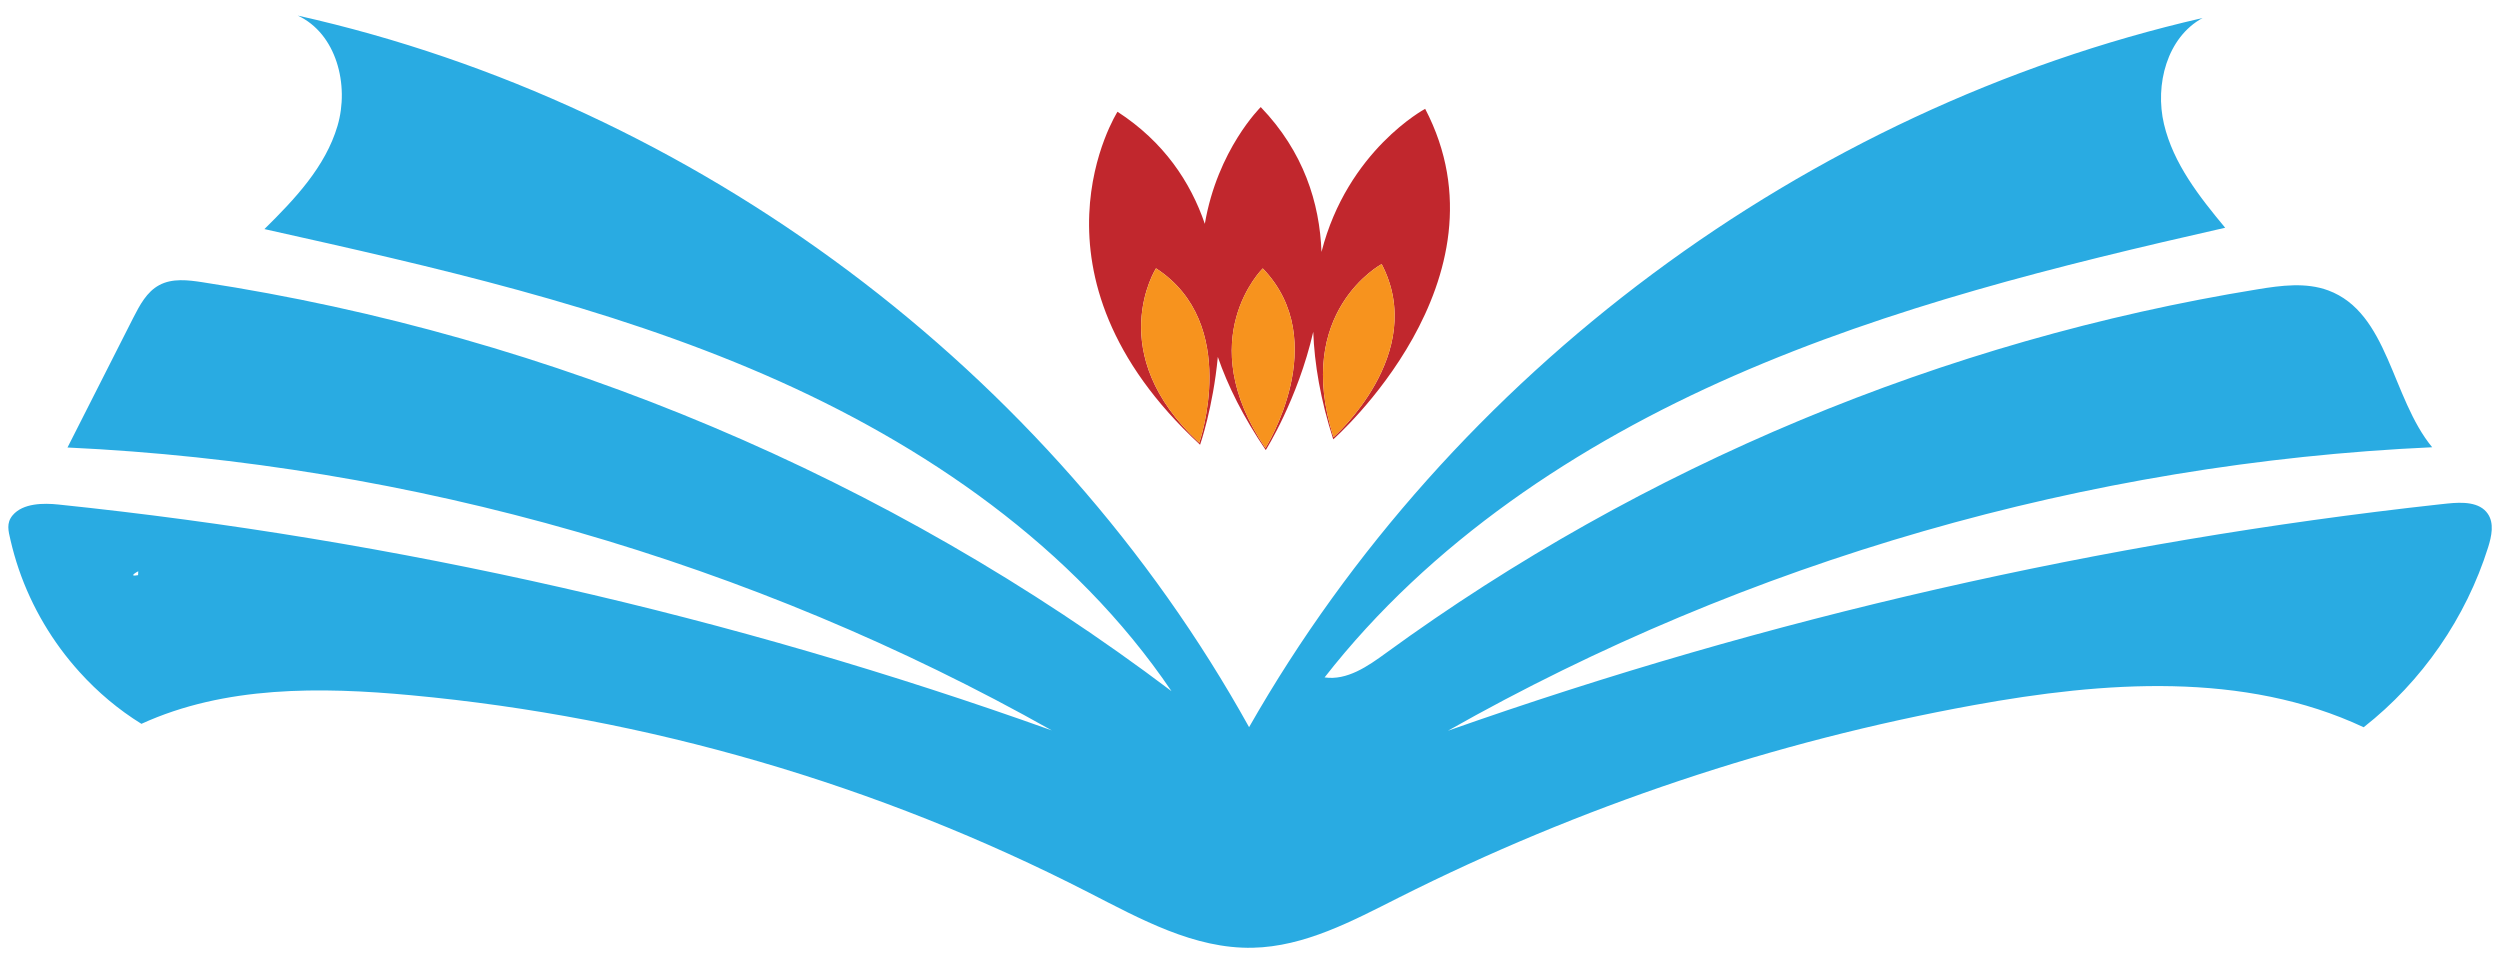 <?xml version="1.0" encoding="utf-8"?>
<!-- Generator: Adobe Illustrator 27.8.1, SVG Export Plug-In . SVG Version: 6.00 Build 0)  -->
<svg version="1.1" xmlns="http://www.w3.org/2000/svg" xmlns:xlink="http://www.w3.org/1999/xlink" x="0px" y="0px"
	 viewBox="0 0 300 116" style="enable-background:new 0 0 300 116;" xml:space="preserve">
<style type="text/css">
	.st0{fill:#FF7F00;}
	.st1{fill:#893700;}
	.st2{fill:#29ABE2;}
	.st3{fill:#F2C0AA;}
	.st4{fill:#1C75BC;}
	.st5{fill:#FFC200;}
	.st6{fill:#911717;}
	.st7{fill:#C1272D;}
	.st8{fill:#F7931E;}
	.st9{fill:#2D828E;}
	.st10{fill:#93BC20;}
	.st11{fill:#017F6A;}
	.st12{fill:#0FB287;}
	.st13{fill:#C4C400;}
	.st14{fill:#CC781D;}
	.st15{fill:#FF5500;}
	.st16{fill:#FF855A;}
	.st17{fill:#FFFFFF;}
	.st18{fill:#045B96;}
	.st19{fill:#A97C50;}
	.st20{fill:#F15A29;}
	.st21{fill:#FF9D00;}
	.st22{fill:#BE1E2D;}
	.st23{fill:#00406B;}
	.st24{fill:#005E2A;}
	.st25{fill:#35A061;}
	.st26{fill:#231F20;}
	.st27{fill:#09578C;}
	.st28{fill:#3B9FE2;}
	.st29{fill:#F72B60;}
	.st30{fill:#A00032;}
	.st31{fill:#1A3A1D;}
	.st32{fill:#009245;}
	.st33{fill:#159E4C;}
</style>
<g id="Layer_1">
</g>
<g id="Layer_2">
</g>
<g id="Layer_3">
</g>
<g id="Layer_4">
</g>
<g id="Layer_5">
	<path class="st7" d="M171.02,13.06c0,0-9.32,4.97-12.44,17.17c-0.22-5.88-2.14-12.02-7.29-17.38c0,0-5.19,5.09-6.71,14.01
		c-1.72-5.02-4.91-9.84-10.48-13.45c0,0-12.34,19.41,9.91,39.96c0,0,1.55-4.43,2.13-10.54c1.2,3.48,3.06,7.22,5.75,11.18
		c0,0,3.83-6.05,5.7-14.19c0.14,3.82,0.86,8.12,2.4,12.9C159.98,52.73,181.76,33.63,171.02,13.06z M143.91,53.13
		c-11.65-10.76-5.19-20.93-5.19-20.93C148.91,38.81,143.91,53.13,143.91,53.13z M151.85,53.76c-8.9-13.12-0.32-21.55-0.32-21.55
		C159.97,40.95,151.85,53.76,151.85,53.76z M160.02,52.46c-4.84-15.1,5.78-20.77,5.78-20.77C171.42,42.47,160.02,52.46,160.02,52.46
		z"/>
	<path class="st8" d="M151.53,32.21c8.44,8.74,0.32,21.55,0.32,21.55C142.94,40.63,151.53,32.21,151.53,32.21z M165.8,31.69
		c0,0-10.62,5.67-5.78,20.77C160.02,52.46,171.42,42.47,165.8,31.69z M138.72,32.2c0,0-6.46,10.17,5.19,20.93
		C143.91,53.13,148.91,38.81,138.72,32.2z"/>
	<path class="st2" d="M292.79,60.52c-40.54,4.46-80.57,13.59-119.04,27.17c35.98-20.38,76.8-32.14,118.11-34.02
		c-4.9-5.96-5.24-16.13-12.47-18.82c-2.67-0.99-5.63-0.6-8.44-0.14c-37.64,6.11-73.8,21.19-104.63,43.65
		c-2.19,1.6-4.68,3.32-7.37,2.93c12.65-16.2,30.3-27.95,49.13-36.2s38.9-13.22,58.94-17.76c-3.11-3.74-6.22-7.7-7.34-12.43
		c-1.12-4.73,0.36-10.42,4.63-12.74C216.64,13.1,174.1,44.75,149.89,87.26C126.14,44.45,83.51,12.56,35.73,1.87
		c4.64,2.15,6.22,8.33,4.77,13.24s-5.13,8.79-8.77,12.38c20.38,4.55,40.9,9.17,60.06,17.49s37.08,20.66,48.79,37.96
		C106.66,57.32,66.32,40.3,24.31,33.87c-1.75-0.27-3.65-0.5-5.21,0.35c-1.49,0.8-2.33,2.4-3.1,3.9c-2.63,5.19-5.27,10.38-7.9,15.58
		c41.29,1.93,82.1,13.66,118.12,33.95C87.75,73.88,47.62,64.76,6.98,60.54c-1.74-0.18-4.22-0.18-5.46,1.29
		c-0.79,0.94-0.51,1.89-0.26,2.98c0.27,1.17,0.6,2.34,0.99,3.48c1.56,4.56,4.07,8.8,7.31,12.37c2.17,2.4,4.66,4.5,7.41,6.2
		c9.99-4.57,21.44-4.45,32.38-3.43c28.27,2.63,56.02,10.71,81.29,23.67c6.23,3.19,12.68,6.78,19.68,6.63
		c6.23-0.13,11.96-3.21,17.52-6.01c21.75-10.95,45.07-18.76,69.03-23.11c15.62-2.84,32.4-4.08,46.77,2.66
		c7-5.49,12.28-13.13,14.94-21.61c0.41-1.32,0.74-2.86-0.04-4c-0.98-1.45-3.08-1.42-4.82-1.24C293.4,60.45,293.1,60.49,292.79,60.52
		z M16.59,68.55l-0.02,0.47C15.23,69.26,16.59,68.55,16.59,68.55z"/>
	<path class="st2" d="M25.55,74.19l-0.02,0.4C24.38,74.81,25.55,74.19,25.55,74.19z"/>
</g>
<g id="Layer_6">
</g>
<g id="Layer_7">
</g>
<g id="Layer_8">
</g>
<g id="Layer_9">
</g>
<g id="Layer_10">
</g>
<g id="Layer_11">
</g>
<g id="Layer_12">
</g>
<g id="Layer_13">
</g>
<g id="Layer_14">
</g>
<g id="Layer_15">
</g>
<g id="Layer_16">
</g>
<g id="Layer_17">
</g>
<g id="Layer_18">
</g>
<g id="Layer_19">
</g>
<g id="Layer_20">
</g>
<g id="Layer_21">
</g>
<g id="Layer_22">
</g>
<g id="Layer_23">
</g>
<g id="Layer_24">
</g>
<g id="Layer_25">
</g>
<g id="Layer_26">
</g>
<g id="Layer_27">
</g>
<g id="Layer_28">
</g>
<g id="Layer_29">
</g>
<g id="Layer_30">
</g>
</svg>
